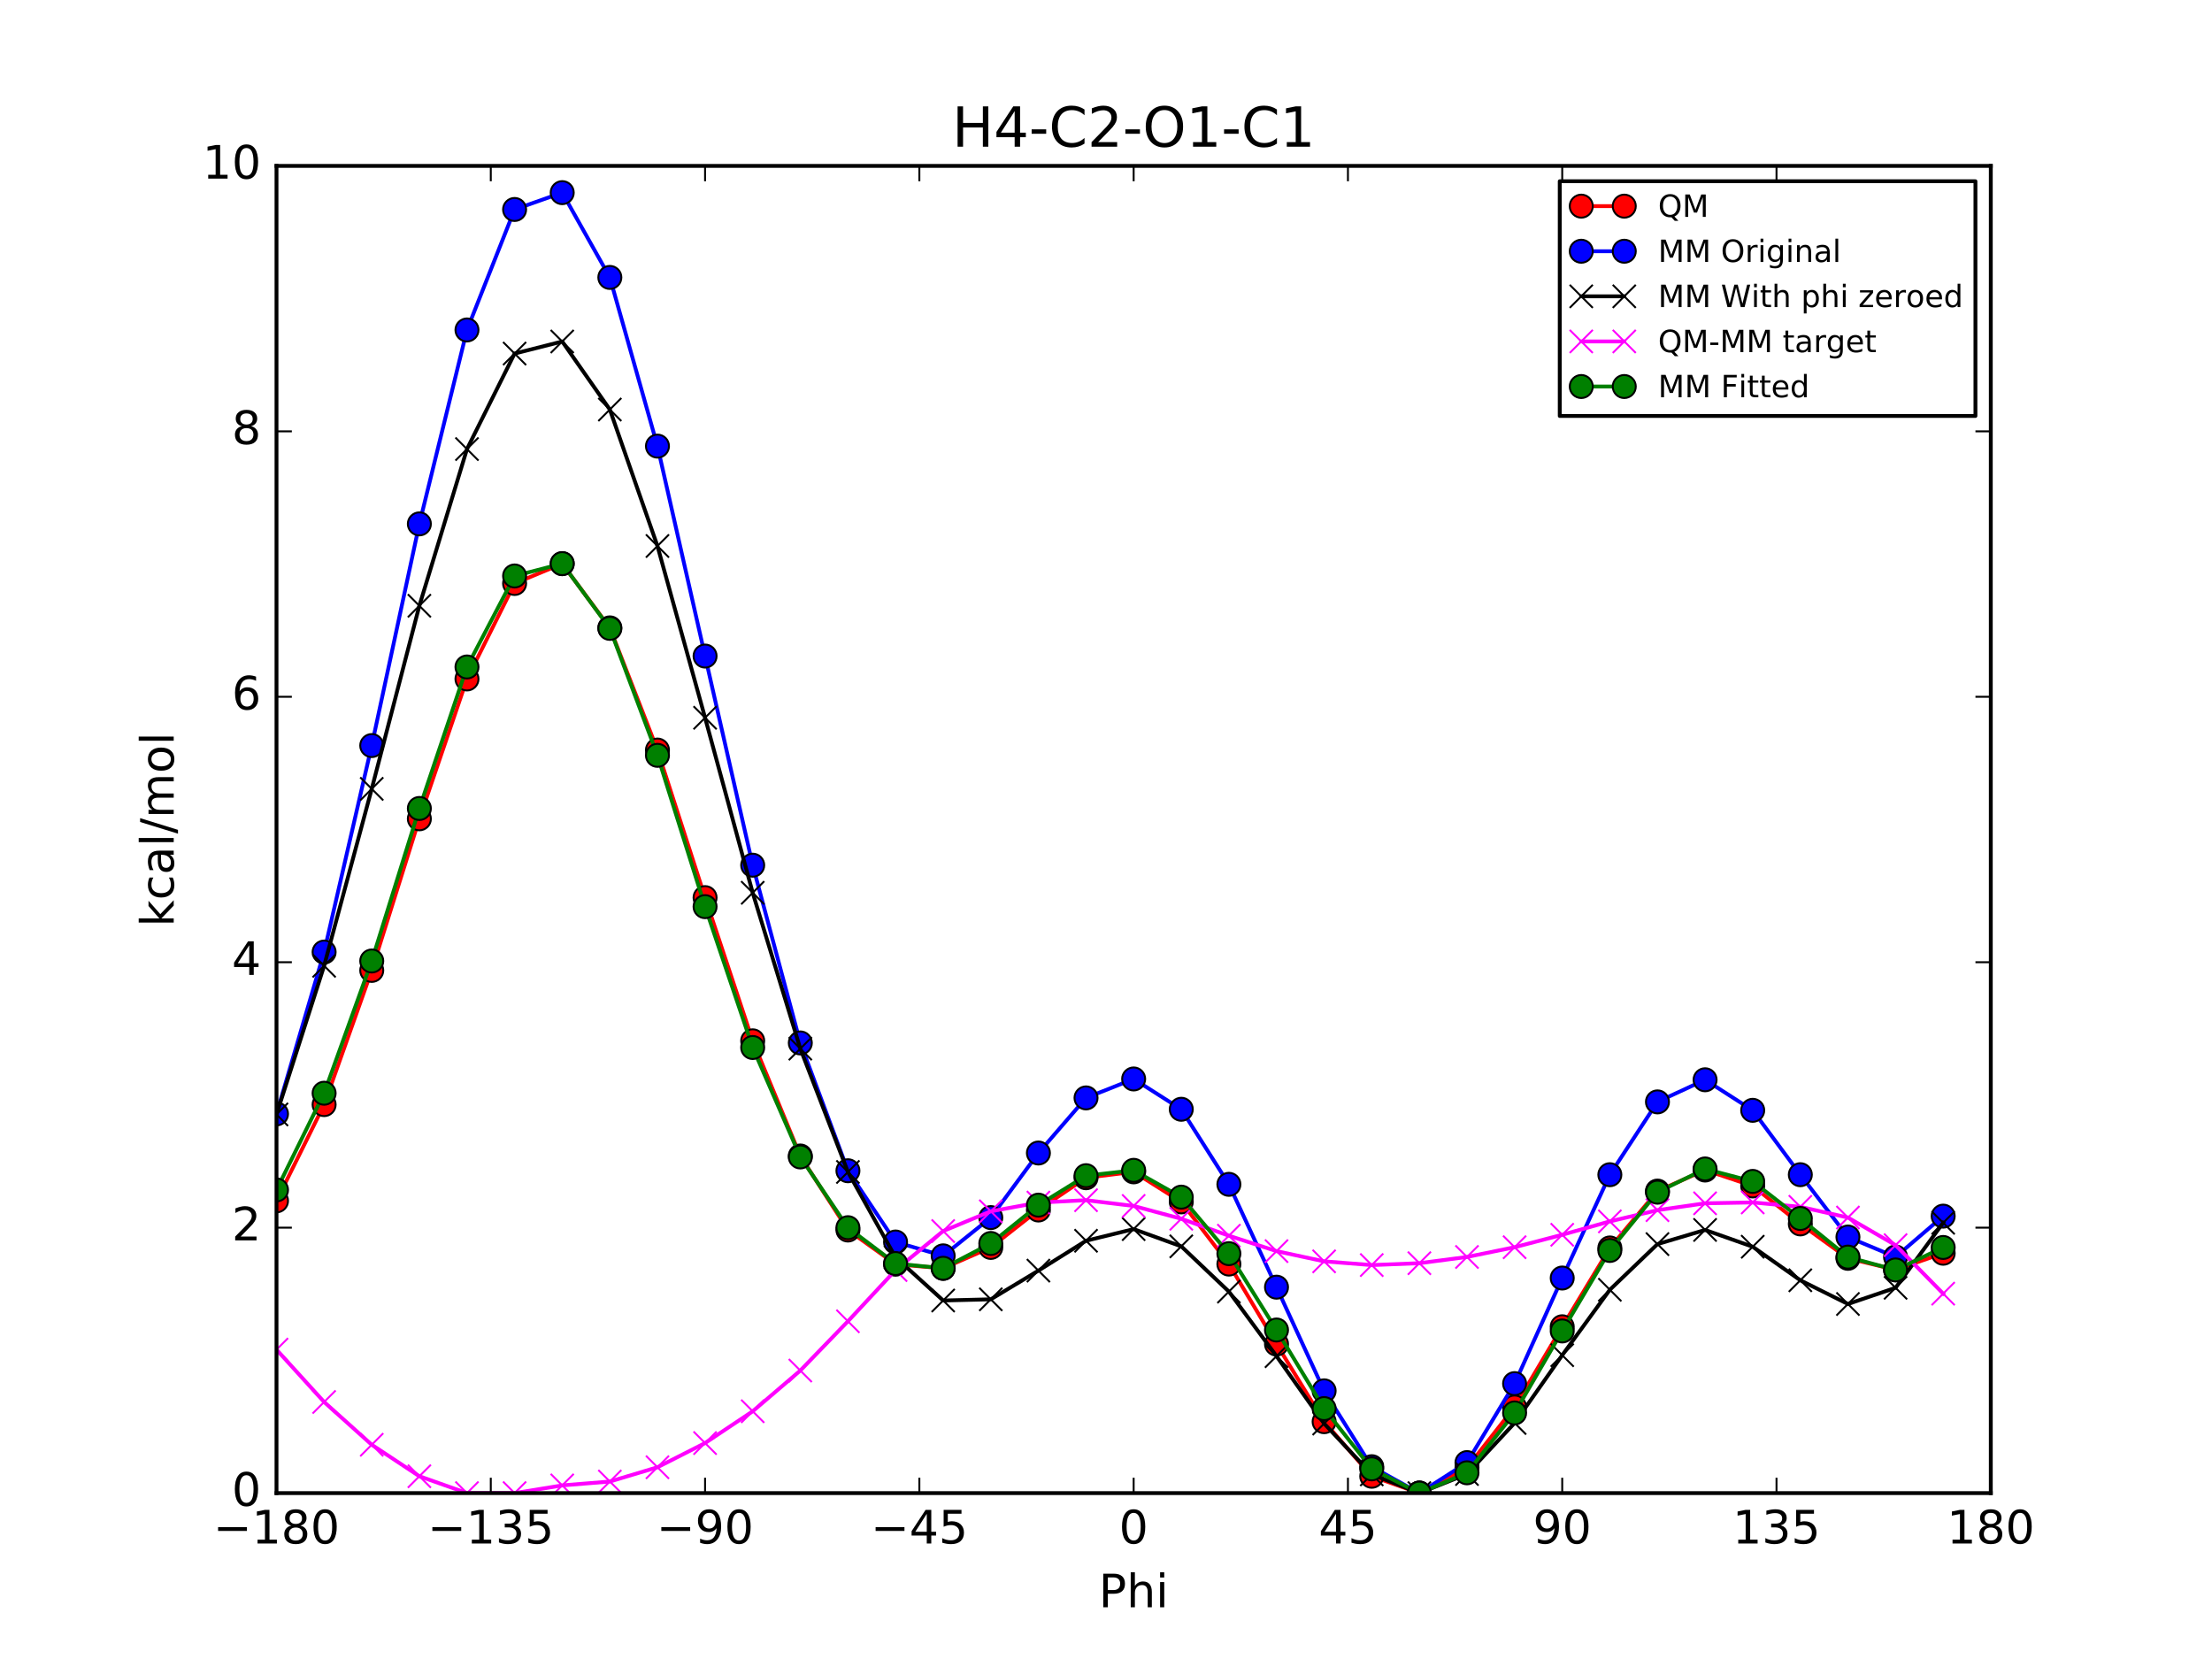 <?xml version="1.0" encoding="utf-8" standalone="no"?>
<!DOCTYPE svg PUBLIC "-//W3C//DTD SVG 1.1//EN"
  "http://www.w3.org/Graphics/SVG/1.1/DTD/svg11.dtd">
<!-- Created with matplotlib (http://matplotlib.org/) -->
<svg height="432pt" version="1.1" viewBox="0 0 576 432" width="576pt" xmlns="http://www.w3.org/2000/svg" xmlns:xlink="http://www.w3.org/1999/xlink">
 <defs>
  <style type="text/css">
*{stroke-linecap:butt;stroke-linejoin:round;stroke-miterlimit:100000;}
  </style>
 </defs>
 <g id="figure_1">
  <g id="patch_1">
   <path d="M 0 432 
L 576 432 
L 576 0 
L 0 0 
z
" style="fill:#ffffff;"/>
  </g>
  <g id="axes_1">
   <g id="patch_2">
    <path d="M 72 388.8 
L 518.4 388.8 
L 518.4 43.2 
L 72 43.2 
z
" style="fill:#ffffff;"/>
   </g>
   <g id="line2d_1">
    <path clip-path="url(#p1dd1958720)" d="M 72 312.697 
L 84.4 287.634 
L 96.8 252.695 
L 109.2 213.214 
L 121.6 176.799 
L 134 151.931 
L 146.4 146.78 
L 158.8 163.498 
L 171.2 195.313 
L 183.6 233.741 
L 196 271.03 
L 208.4 301.015 
L 220.8 320.3 
L 233.2 329.193 
L 245.6 330.275 
L 258 324.829 
L 270.4 315.084 
L 282.8 306.684 
L 295.2 305.149 
L 307.6 312.971 
L 320 329.162 
L 332.4 349.999 
L 344.8 370.203 
L 357.2 384.413 
L 369.6 388.8 
L 382 382.205 
L 394.4 366.381 
L 406.8 345.485 
L 419.2 324.965 
L 431.6 310.153 
L 444 304.675 
L 456.4 308.821 
L 468.8 318.705 
L 481.2 327.667 
L 493.6 330.642 
L 506 326.34 
" style="fill:none;stroke:#ff0000;stroke-linecap:square;"/>
    <defs>
     <path d="M 0 3 
C 0.796 3 1.559 2.684 2.121 2.121 
C 2.684 1.559 3 0.796 3 0 
C 3 -0.796 2.684 -1.559 2.121 -2.121 
C 1.559 -2.684 0.796 -3 0 -3 
C -0.796 -3 -1.559 -2.684 -2.121 -2.121 
C -2.684 -1.559 -3 -0.796 -3 0 
C -3 0.796 -2.684 1.559 -2.121 2.121 
C -1.559 2.684 -0.796 3 0 3 
z
" id="me3384f495d" style="stroke:#000000;stroke-width:0.5;"/>
    </defs>
    <g clip-path="url(#p1dd1958720)">
     <use style="fill:#ff0000;stroke:#000000;stroke-width:0.5;" x="72" xlink:href="#me3384f495d" y="312.697"/>
     <use style="fill:#ff0000;stroke:#000000;stroke-width:0.5;" x="84.4" xlink:href="#me3384f495d" y="287.634"/>
     <use style="fill:#ff0000;stroke:#000000;stroke-width:0.5;" x="96.8" xlink:href="#me3384f495d" y="252.695"/>
     <use style="fill:#ff0000;stroke:#000000;stroke-width:0.5;" x="109.2" xlink:href="#me3384f495d" y="213.214"/>
     <use style="fill:#ff0000;stroke:#000000;stroke-width:0.5;" x="121.6" xlink:href="#me3384f495d" y="176.799"/>
     <use style="fill:#ff0000;stroke:#000000;stroke-width:0.5;" x="134" xlink:href="#me3384f495d" y="151.931"/>
     <use style="fill:#ff0000;stroke:#000000;stroke-width:0.5;" x="146.4" xlink:href="#me3384f495d" y="146.78"/>
     <use style="fill:#ff0000;stroke:#000000;stroke-width:0.5;" x="158.8" xlink:href="#me3384f495d" y="163.498"/>
     <use style="fill:#ff0000;stroke:#000000;stroke-width:0.5;" x="171.2" xlink:href="#me3384f495d" y="195.313"/>
     <use style="fill:#ff0000;stroke:#000000;stroke-width:0.5;" x="183.6" xlink:href="#me3384f495d" y="233.741"/>
     <use style="fill:#ff0000;stroke:#000000;stroke-width:0.5;" x="196" xlink:href="#me3384f495d" y="271.03"/>
     <use style="fill:#ff0000;stroke:#000000;stroke-width:0.5;" x="208.4" xlink:href="#me3384f495d" y="301.015"/>
     <use style="fill:#ff0000;stroke:#000000;stroke-width:0.5;" x="220.8" xlink:href="#me3384f495d" y="320.3"/>
     <use style="fill:#ff0000;stroke:#000000;stroke-width:0.5;" x="233.2" xlink:href="#me3384f495d" y="329.193"/>
     <use style="fill:#ff0000;stroke:#000000;stroke-width:0.5;" x="245.6" xlink:href="#me3384f495d" y="330.275"/>
     <use style="fill:#ff0000;stroke:#000000;stroke-width:0.5;" x="258" xlink:href="#me3384f495d" y="324.829"/>
     <use style="fill:#ff0000;stroke:#000000;stroke-width:0.5;" x="270.4" xlink:href="#me3384f495d" y="315.084"/>
     <use style="fill:#ff0000;stroke:#000000;stroke-width:0.5;" x="282.8" xlink:href="#me3384f495d" y="306.684"/>
     <use style="fill:#ff0000;stroke:#000000;stroke-width:0.5;" x="295.2" xlink:href="#me3384f495d" y="305.149"/>
     <use style="fill:#ff0000;stroke:#000000;stroke-width:0.5;" x="307.6" xlink:href="#me3384f495d" y="312.971"/>
     <use style="fill:#ff0000;stroke:#000000;stroke-width:0.5;" x="320" xlink:href="#me3384f495d" y="329.162"/>
     <use style="fill:#ff0000;stroke:#000000;stroke-width:0.5;" x="332.4" xlink:href="#me3384f495d" y="349.999"/>
     <use style="fill:#ff0000;stroke:#000000;stroke-width:0.5;" x="344.8" xlink:href="#me3384f495d" y="370.203"/>
     <use style="fill:#ff0000;stroke:#000000;stroke-width:0.5;" x="357.2" xlink:href="#me3384f495d" y="384.413"/>
     <use style="fill:#ff0000;stroke:#000000;stroke-width:0.5;" x="369.6" xlink:href="#me3384f495d" y="388.8"/>
     <use style="fill:#ff0000;stroke:#000000;stroke-width:0.5;" x="382" xlink:href="#me3384f495d" y="382.205"/>
     <use style="fill:#ff0000;stroke:#000000;stroke-width:0.5;" x="394.4" xlink:href="#me3384f495d" y="366.381"/>
     <use style="fill:#ff0000;stroke:#000000;stroke-width:0.5;" x="406.8" xlink:href="#me3384f495d" y="345.485"/>
     <use style="fill:#ff0000;stroke:#000000;stroke-width:0.5;" x="419.2" xlink:href="#me3384f495d" y="324.965"/>
     <use style="fill:#ff0000;stroke:#000000;stroke-width:0.5;" x="431.6" xlink:href="#me3384f495d" y="310.153"/>
     <use style="fill:#ff0000;stroke:#000000;stroke-width:0.5;" x="444" xlink:href="#me3384f495d" y="304.675"/>
     <use style="fill:#ff0000;stroke:#000000;stroke-width:0.5;" x="456.4" xlink:href="#me3384f495d" y="308.821"/>
     <use style="fill:#ff0000;stroke:#000000;stroke-width:0.5;" x="468.8" xlink:href="#me3384f495d" y="318.705"/>
     <use style="fill:#ff0000;stroke:#000000;stroke-width:0.5;" x="481.2" xlink:href="#me3384f495d" y="327.667"/>
     <use style="fill:#ff0000;stroke:#000000;stroke-width:0.5;" x="493.6" xlink:href="#me3384f495d" y="330.642"/>
     <use style="fill:#ff0000;stroke:#000000;stroke-width:0.5;" x="506" xlink:href="#me3384f495d" y="326.34"/>
    </g>
   </g>
   <g id="line2d_2">
    <path clip-path="url(#p1dd1958720)" d="M 72 290.061 
L 84.4 247.915 
L 96.8 194.145 
L 109.2 136.419 
L 121.6 85.919 
L 134 54.546 
L 146.4 50.164 
L 158.8 72.241 
L 171.2 116.168 
L 183.6 170.836 
L 196 225.293 
L 208.4 271.579 
L 220.8 304.862 
L 233.2 323.415 
L 245.6 327.019 
L 258 317.057 
L 270.4 300.244 
L 282.8 285.892 
L 295.2 280.96 
L 307.6 288.851 
L 320 308.396 
L 332.4 335.175 
L 344.8 362.172 
L 357.2 381.926 
L 369.6 388.8 
L 382 380.853 
L 394.4 360.291 
L 406.8 332.795 
L 419.2 305.891 
L 431.6 286.929 
L 444 281.172 
L 456.4 289.125 
L 468.8 305.888 
L 481.2 322.119 
L 493.6 327.315 
L 506 316.679 
" style="fill:none;stroke:#0000ff;stroke-linecap:square;"/>
    <defs>
     <path d="M 0 3 
C 0.796 3 1.559 2.684 2.121 2.121 
C 2.684 1.559 3 0.796 3 0 
C 3 -0.796 2.684 -1.559 2.121 -2.121 
C 1.559 -2.684 0.796 -3 0 -3 
C -0.796 -3 -1.559 -2.684 -2.121 -2.121 
C -2.684 -1.559 -3 -0.796 -3 0 
C -3 0.796 -2.684 1.559 -2.121 2.121 
C -1.559 2.684 -0.796 3 0 3 
z
" id="m3336d60e57" style="stroke:#000000;stroke-width:0.5;"/>
    </defs>
    <g clip-path="url(#p1dd1958720)">
     <use style="fill:#0000ff;stroke:#000000;stroke-width:0.5;" x="72" xlink:href="#m3336d60e57" y="290.061"/>
     <use style="fill:#0000ff;stroke:#000000;stroke-width:0.5;" x="84.4" xlink:href="#m3336d60e57" y="247.915"/>
     <use style="fill:#0000ff;stroke:#000000;stroke-width:0.5;" x="96.8" xlink:href="#m3336d60e57" y="194.145"/>
     <use style="fill:#0000ff;stroke:#000000;stroke-width:0.5;" x="109.2" xlink:href="#m3336d60e57" y="136.419"/>
     <use style="fill:#0000ff;stroke:#000000;stroke-width:0.5;" x="121.6" xlink:href="#m3336d60e57" y="85.919"/>
     <use style="fill:#0000ff;stroke:#000000;stroke-width:0.5;" x="134" xlink:href="#m3336d60e57" y="54.546"/>
     <use style="fill:#0000ff;stroke:#000000;stroke-width:0.5;" x="146.4" xlink:href="#m3336d60e57" y="50.164"/>
     <use style="fill:#0000ff;stroke:#000000;stroke-width:0.5;" x="158.8" xlink:href="#m3336d60e57" y="72.241"/>
     <use style="fill:#0000ff;stroke:#000000;stroke-width:0.5;" x="171.2" xlink:href="#m3336d60e57" y="116.168"/>
     <use style="fill:#0000ff;stroke:#000000;stroke-width:0.5;" x="183.6" xlink:href="#m3336d60e57" y="170.836"/>
     <use style="fill:#0000ff;stroke:#000000;stroke-width:0.5;" x="196" xlink:href="#m3336d60e57" y="225.293"/>
     <use style="fill:#0000ff;stroke:#000000;stroke-width:0.5;" x="208.4" xlink:href="#m3336d60e57" y="271.579"/>
     <use style="fill:#0000ff;stroke:#000000;stroke-width:0.5;" x="220.8" xlink:href="#m3336d60e57" y="304.862"/>
     <use style="fill:#0000ff;stroke:#000000;stroke-width:0.5;" x="233.2" xlink:href="#m3336d60e57" y="323.415"/>
     <use style="fill:#0000ff;stroke:#000000;stroke-width:0.5;" x="245.6" xlink:href="#m3336d60e57" y="327.019"/>
     <use style="fill:#0000ff;stroke:#000000;stroke-width:0.5;" x="258" xlink:href="#m3336d60e57" y="317.057"/>
     <use style="fill:#0000ff;stroke:#000000;stroke-width:0.5;" x="270.4" xlink:href="#m3336d60e57" y="300.244"/>
     <use style="fill:#0000ff;stroke:#000000;stroke-width:0.5;" x="282.8" xlink:href="#m3336d60e57" y="285.892"/>
     <use style="fill:#0000ff;stroke:#000000;stroke-width:0.5;" x="295.2" xlink:href="#m3336d60e57" y="280.96"/>
     <use style="fill:#0000ff;stroke:#000000;stroke-width:0.5;" x="307.6" xlink:href="#m3336d60e57" y="288.851"/>
     <use style="fill:#0000ff;stroke:#000000;stroke-width:0.5;" x="320" xlink:href="#m3336d60e57" y="308.396"/>
     <use style="fill:#0000ff;stroke:#000000;stroke-width:0.5;" x="332.4" xlink:href="#m3336d60e57" y="335.175"/>
     <use style="fill:#0000ff;stroke:#000000;stroke-width:0.5;" x="344.8" xlink:href="#m3336d60e57" y="362.172"/>
     <use style="fill:#0000ff;stroke:#000000;stroke-width:0.5;" x="357.2" xlink:href="#m3336d60e57" y="381.926"/>
     <use style="fill:#0000ff;stroke:#000000;stroke-width:0.5;" x="369.6" xlink:href="#m3336d60e57" y="388.8"/>
     <use style="fill:#0000ff;stroke:#000000;stroke-width:0.5;" x="382" xlink:href="#m3336d60e57" y="380.853"/>
     <use style="fill:#0000ff;stroke:#000000;stroke-width:0.5;" x="394.4" xlink:href="#m3336d60e57" y="360.291"/>
     <use style="fill:#0000ff;stroke:#000000;stroke-width:0.5;" x="406.8" xlink:href="#m3336d60e57" y="332.795"/>
     <use style="fill:#0000ff;stroke:#000000;stroke-width:0.5;" x="419.2" xlink:href="#m3336d60e57" y="305.891"/>
     <use style="fill:#0000ff;stroke:#000000;stroke-width:0.5;" x="431.6" xlink:href="#m3336d60e57" y="286.929"/>
     <use style="fill:#0000ff;stroke:#000000;stroke-width:0.5;" x="444" xlink:href="#m3336d60e57" y="281.172"/>
     <use style="fill:#0000ff;stroke:#000000;stroke-width:0.5;" x="456.4" xlink:href="#m3336d60e57" y="289.125"/>
     <use style="fill:#0000ff;stroke:#000000;stroke-width:0.5;" x="468.8" xlink:href="#m3336d60e57" y="305.888"/>
     <use style="fill:#0000ff;stroke:#000000;stroke-width:0.5;" x="481.2" xlink:href="#m3336d60e57" y="322.119"/>
     <use style="fill:#0000ff;stroke:#000000;stroke-width:0.5;" x="493.6" xlink:href="#m3336d60e57" y="327.315"/>
     <use style="fill:#0000ff;stroke:#000000;stroke-width:0.5;" x="506" xlink:href="#m3336d60e57" y="316.679"/>
    </g>
   </g>
   <g id="line2d_3">
    <path clip-path="url(#p1dd1958720)" d="M 72 290.196 
L 84.4 251.497 
L 96.8 205.42 
L 109.2 157.739 
L 121.6 116.935 
L 134 92.067 
L 146.4 88.924 
L 158.8 106.644 
L 171.2 142.179 
L 183.6 186.904 
L 196 232.472 
L 208.4 273.062 
L 220.8 305.175 
L 233.2 327.405 
L 245.6 338.646 
L 258 338.341 
L 270.4 330.866 
L 282.8 323.09 
L 295.2 320.056 
L 307.6 324.545 
L 320 336.322 
L 332.4 353.141 
L 344.8 370.686 
L 357.2 383.927 
L 369.6 388.8 
L 382 383.83 
L 394.4 370.544 
L 406.8 352.89 
L 419.2 335.853 
L 431.6 323.963 
L 444 320.274 
L 456.4 324.644 
L 468.8 333.383 
L 481.2 339.557 
L 493.6 335.341 
L 506 318.41 
" style="fill:none;stroke:#000000;stroke-linecap:square;"/>
    <defs>
     <path d="M -3 3 
L 3 -3 
M -3 -3 
L 3 3 
" id="mcce85c3dab" style="stroke:#000000;stroke-width:0.5;"/>
    </defs>
    <g clip-path="url(#p1dd1958720)">
     <use style="stroke:#000000;stroke-width:0.5;" x="72" xlink:href="#mcce85c3dab" y="290.196"/>
     <use style="stroke:#000000;stroke-width:0.5;" x="84.4" xlink:href="#mcce85c3dab" y="251.497"/>
     <use style="stroke:#000000;stroke-width:0.5;" x="96.8" xlink:href="#mcce85c3dab" y="205.42"/>
     <use style="stroke:#000000;stroke-width:0.5;" x="109.2" xlink:href="#mcce85c3dab" y="157.739"/>
     <use style="stroke:#000000;stroke-width:0.5;" x="121.6" xlink:href="#mcce85c3dab" y="116.935"/>
     <use style="stroke:#000000;stroke-width:0.5;" x="134" xlink:href="#mcce85c3dab" y="92.067"/>
     <use style="stroke:#000000;stroke-width:0.5;" x="146.4" xlink:href="#mcce85c3dab" y="88.924"/>
     <use style="stroke:#000000;stroke-width:0.5;" x="158.8" xlink:href="#mcce85c3dab" y="106.644"/>
     <use style="stroke:#000000;stroke-width:0.5;" x="171.2" xlink:href="#mcce85c3dab" y="142.179"/>
     <use style="stroke:#000000;stroke-width:0.5;" x="183.6" xlink:href="#mcce85c3dab" y="186.904"/>
     <use style="stroke:#000000;stroke-width:0.5;" x="196" xlink:href="#mcce85c3dab" y="232.472"/>
     <use style="stroke:#000000;stroke-width:0.5;" x="208.4" xlink:href="#mcce85c3dab" y="273.062"/>
     <use style="stroke:#000000;stroke-width:0.5;" x="220.8" xlink:href="#mcce85c3dab" y="305.175"/>
     <use style="stroke:#000000;stroke-width:0.5;" x="233.2" xlink:href="#mcce85c3dab" y="327.405"/>
     <use style="stroke:#000000;stroke-width:0.5;" x="245.6" xlink:href="#mcce85c3dab" y="338.646"/>
     <use style="stroke:#000000;stroke-width:0.5;" x="258" xlink:href="#mcce85c3dab" y="338.341"/>
     <use style="stroke:#000000;stroke-width:0.5;" x="270.4" xlink:href="#mcce85c3dab" y="330.866"/>
     <use style="stroke:#000000;stroke-width:0.5;" x="282.8" xlink:href="#mcce85c3dab" y="323.09"/>
     <use style="stroke:#000000;stroke-width:0.5;" x="295.2" xlink:href="#mcce85c3dab" y="320.056"/>
     <use style="stroke:#000000;stroke-width:0.5;" x="307.6" xlink:href="#mcce85c3dab" y="324.545"/>
     <use style="stroke:#000000;stroke-width:0.5;" x="320" xlink:href="#mcce85c3dab" y="336.322"/>
     <use style="stroke:#000000;stroke-width:0.5;" x="332.4" xlink:href="#mcce85c3dab" y="353.141"/>
     <use style="stroke:#000000;stroke-width:0.5;" x="344.8" xlink:href="#mcce85c3dab" y="370.686"/>
     <use style="stroke:#000000;stroke-width:0.5;" x="357.2" xlink:href="#mcce85c3dab" y="383.927"/>
     <use style="stroke:#000000;stroke-width:0.5;" x="369.6" xlink:href="#mcce85c3dab" y="388.8"/>
     <use style="stroke:#000000;stroke-width:0.5;" x="382" xlink:href="#mcce85c3dab" y="383.83"/>
     <use style="stroke:#000000;stroke-width:0.5;" x="394.4" xlink:href="#mcce85c3dab" y="370.544"/>
     <use style="stroke:#000000;stroke-width:0.5;" x="406.8" xlink:href="#mcce85c3dab" y="352.89"/>
     <use style="stroke:#000000;stroke-width:0.5;" x="419.2" xlink:href="#mcce85c3dab" y="335.853"/>
     <use style="stroke:#000000;stroke-width:0.5;" x="431.6" xlink:href="#mcce85c3dab" y="323.963"/>
     <use style="stroke:#000000;stroke-width:0.5;" x="444" xlink:href="#mcce85c3dab" y="320.274"/>
     <use style="stroke:#000000;stroke-width:0.5;" x="456.4" xlink:href="#mcce85c3dab" y="324.644"/>
     <use style="stroke:#000000;stroke-width:0.5;" x="468.8" xlink:href="#mcce85c3dab" y="333.383"/>
     <use style="stroke:#000000;stroke-width:0.5;" x="481.2" xlink:href="#mcce85c3dab" y="339.557"/>
     <use style="stroke:#000000;stroke-width:0.5;" x="493.6" xlink:href="#mcce85c3dab" y="335.341"/>
     <use style="stroke:#000000;stroke-width:0.5;" x="506" xlink:href="#mcce85c3dab" y="318.41"/>
    </g>
   </g>
   <g id="line2d_4">
    <path clip-path="url(#p1dd1958720)" d="M 72 351.436 
L 84.4 365.072 
L 96.8 376.21 
L 109.2 384.411 
L 121.6 388.8 
L 134 388.8 
L 146.4 386.792 
L 158.8 385.789 
L 171.2 382.069 
L 183.6 375.772 
L 196 367.494 
L 208.4 356.888 
L 220.8 344.06 
L 233.2 330.723 
L 245.6 320.564 
L 258 315.423 
L 270.4 313.153 
L 282.8 312.529 
L 295.2 314.029 
L 307.6 317.361 
L 320 321.776 
L 332.4 325.793 
L 344.8 328.452 
L 357.2 329.421 
L 369.6 328.935 
L 382 327.31 
L 394.4 324.772 
L 406.8 321.53 
L 419.2 318.047 
L 431.6 315.125 
L 444 313.336 
L 456.4 313.112 
L 468.8 314.257 
L 481.2 317.045 
L 493.6 324.236 
L 506 336.866 
" style="fill:none;stroke:#ff00ff;stroke-linecap:square;"/>
    <defs>
     <path d="M -3 3 
L 3 -3 
M -3 -3 
L 3 3 
" id="m5de85168c3" style="stroke:#ff00ff;stroke-width:0.5;"/>
    </defs>
    <g clip-path="url(#p1dd1958720)">
     <use style="fill:#ff00ff;stroke:#ff00ff;stroke-width:0.5;" x="72" xlink:href="#m5de85168c3" y="351.436"/>
     <use style="fill:#ff00ff;stroke:#ff00ff;stroke-width:0.5;" x="84.4" xlink:href="#m5de85168c3" y="365.072"/>
     <use style="fill:#ff00ff;stroke:#ff00ff;stroke-width:0.5;" x="96.8" xlink:href="#m5de85168c3" y="376.21"/>
     <use style="fill:#ff00ff;stroke:#ff00ff;stroke-width:0.5;" x="109.2" xlink:href="#m5de85168c3" y="384.411"/>
     <use style="fill:#ff00ff;stroke:#ff00ff;stroke-width:0.5;" x="121.6" xlink:href="#m5de85168c3" y="388.8"/>
     <use style="fill:#ff00ff;stroke:#ff00ff;stroke-width:0.5;" x="134" xlink:href="#m5de85168c3" y="388.8"/>
     <use style="fill:#ff00ff;stroke:#ff00ff;stroke-width:0.5;" x="146.4" xlink:href="#m5de85168c3" y="386.792"/>
     <use style="fill:#ff00ff;stroke:#ff00ff;stroke-width:0.5;" x="158.8" xlink:href="#m5de85168c3" y="385.789"/>
     <use style="fill:#ff00ff;stroke:#ff00ff;stroke-width:0.5;" x="171.2" xlink:href="#m5de85168c3" y="382.069"/>
     <use style="fill:#ff00ff;stroke:#ff00ff;stroke-width:0.5;" x="183.6" xlink:href="#m5de85168c3" y="375.772"/>
     <use style="fill:#ff00ff;stroke:#ff00ff;stroke-width:0.5;" x="196" xlink:href="#m5de85168c3" y="367.494"/>
     <use style="fill:#ff00ff;stroke:#ff00ff;stroke-width:0.5;" x="208.4" xlink:href="#m5de85168c3" y="356.888"/>
     <use style="fill:#ff00ff;stroke:#ff00ff;stroke-width:0.5;" x="220.8" xlink:href="#m5de85168c3" y="344.06"/>
     <use style="fill:#ff00ff;stroke:#ff00ff;stroke-width:0.5;" x="233.2" xlink:href="#m5de85168c3" y="330.723"/>
     <use style="fill:#ff00ff;stroke:#ff00ff;stroke-width:0.5;" x="245.6" xlink:href="#m5de85168c3" y="320.564"/>
     <use style="fill:#ff00ff;stroke:#ff00ff;stroke-width:0.5;" x="258" xlink:href="#m5de85168c3" y="315.423"/>
     <use style="fill:#ff00ff;stroke:#ff00ff;stroke-width:0.5;" x="270.4" xlink:href="#m5de85168c3" y="313.153"/>
     <use style="fill:#ff00ff;stroke:#ff00ff;stroke-width:0.5;" x="282.8" xlink:href="#m5de85168c3" y="312.529"/>
     <use style="fill:#ff00ff;stroke:#ff00ff;stroke-width:0.5;" x="295.2" xlink:href="#m5de85168c3" y="314.029"/>
     <use style="fill:#ff00ff;stroke:#ff00ff;stroke-width:0.5;" x="307.6" xlink:href="#m5de85168c3" y="317.361"/>
     <use style="fill:#ff00ff;stroke:#ff00ff;stroke-width:0.5;" x="320" xlink:href="#m5de85168c3" y="321.776"/>
     <use style="fill:#ff00ff;stroke:#ff00ff;stroke-width:0.5;" x="332.4" xlink:href="#m5de85168c3" y="325.793"/>
     <use style="fill:#ff00ff;stroke:#ff00ff;stroke-width:0.5;" x="344.8" xlink:href="#m5de85168c3" y="328.452"/>
     <use style="fill:#ff00ff;stroke:#ff00ff;stroke-width:0.5;" x="357.2" xlink:href="#m5de85168c3" y="329.421"/>
     <use style="fill:#ff00ff;stroke:#ff00ff;stroke-width:0.5;" x="369.6" xlink:href="#m5de85168c3" y="328.935"/>
     <use style="fill:#ff00ff;stroke:#ff00ff;stroke-width:0.5;" x="382" xlink:href="#m5de85168c3" y="327.31"/>
     <use style="fill:#ff00ff;stroke:#ff00ff;stroke-width:0.5;" x="394.4" xlink:href="#m5de85168c3" y="324.772"/>
     <use style="fill:#ff00ff;stroke:#ff00ff;stroke-width:0.5;" x="406.8" xlink:href="#m5de85168c3" y="321.53"/>
     <use style="fill:#ff00ff;stroke:#ff00ff;stroke-width:0.5;" x="419.2" xlink:href="#m5de85168c3" y="318.047"/>
     <use style="fill:#ff00ff;stroke:#ff00ff;stroke-width:0.5;" x="431.6" xlink:href="#m5de85168c3" y="315.125"/>
     <use style="fill:#ff00ff;stroke:#ff00ff;stroke-width:0.5;" x="444" xlink:href="#m5de85168c3" y="313.336"/>
     <use style="fill:#ff00ff;stroke:#ff00ff;stroke-width:0.5;" x="456.4" xlink:href="#m5de85168c3" y="313.112"/>
     <use style="fill:#ff00ff;stroke:#ff00ff;stroke-width:0.5;" x="468.8" xlink:href="#m5de85168c3" y="314.257"/>
     <use style="fill:#ff00ff;stroke:#ff00ff;stroke-width:0.5;" x="481.2" xlink:href="#m5de85168c3" y="317.045"/>
     <use style="fill:#ff00ff;stroke:#ff00ff;stroke-width:0.5;" x="493.6" xlink:href="#m5de85168c3" y="324.236"/>
     <use style="fill:#ff00ff;stroke:#ff00ff;stroke-width:0.5;" x="506" xlink:href="#m5de85168c3" y="336.866"/>
    </g>
   </g>
   <g id="line2d_5">
    <path clip-path="url(#p1dd1958720)" d="M 72 309.856 
L 84.4 284.671 
L 96.8 250.24 
L 109.2 210.525 
L 121.6 173.678 
L 134 149.983 
L 146.4 146.763 
L 158.8 163.625 
L 171.2 196.687 
L 183.6 236.089 
L 196 272.771 
L 208.4 301.268 
L 220.8 319.688 
L 233.2 329.021 
L 245.6 330.258 
L 258 323.797 
L 270.4 313.816 
L 282.8 306.145 
L 295.2 304.749 
L 307.6 311.731 
L 320 326.448 
L 332.4 346.331 
L 344.8 366.792 
L 357.2 382.489 
L 369.6 388.8 
L 382 383.516 
L 394.4 367.927 
L 406.8 346.581 
L 419.2 325.619 
L 431.6 310.445 
L 444 304.394 
L 456.4 307.636 
L 468.8 317.287 
L 481.2 327.342 
L 493.6 330.692 
L 506 324.837 
" style="fill:none;stroke:#008000;stroke-linecap:square;"/>
    <defs>
     <path d="M 0 3 
C 0.796 3 1.559 2.684 2.121 2.121 
C 2.684 1.559 3 0.796 3 0 
C 3 -0.796 2.684 -1.559 2.121 -2.121 
C 1.559 -2.684 0.796 -3 0 -3 
C -0.796 -3 -1.559 -2.684 -2.121 -2.121 
C -2.684 -1.559 -3 -0.796 -3 0 
C -3 0.796 -2.684 1.559 -2.121 2.121 
C -1.559 2.684 -0.796 3 0 3 
z
" id="madb7bbccc2" style="stroke:#000000;stroke-width:0.5;"/>
    </defs>
    <g clip-path="url(#p1dd1958720)">
     <use style="fill:#008000;stroke:#000000;stroke-width:0.5;" x="72" xlink:href="#madb7bbccc2" y="309.856"/>
     <use style="fill:#008000;stroke:#000000;stroke-width:0.5;" x="84.4" xlink:href="#madb7bbccc2" y="284.671"/>
     <use style="fill:#008000;stroke:#000000;stroke-width:0.5;" x="96.8" xlink:href="#madb7bbccc2" y="250.24"/>
     <use style="fill:#008000;stroke:#000000;stroke-width:0.5;" x="109.2" xlink:href="#madb7bbccc2" y="210.525"/>
     <use style="fill:#008000;stroke:#000000;stroke-width:0.5;" x="121.6" xlink:href="#madb7bbccc2" y="173.678"/>
     <use style="fill:#008000;stroke:#000000;stroke-width:0.5;" x="134" xlink:href="#madb7bbccc2" y="149.983"/>
     <use style="fill:#008000;stroke:#000000;stroke-width:0.5;" x="146.4" xlink:href="#madb7bbccc2" y="146.763"/>
     <use style="fill:#008000;stroke:#000000;stroke-width:0.5;" x="158.8" xlink:href="#madb7bbccc2" y="163.625"/>
     <use style="fill:#008000;stroke:#000000;stroke-width:0.5;" x="171.2" xlink:href="#madb7bbccc2" y="196.687"/>
     <use style="fill:#008000;stroke:#000000;stroke-width:0.5;" x="183.6" xlink:href="#madb7bbccc2" y="236.089"/>
     <use style="fill:#008000;stroke:#000000;stroke-width:0.5;" x="196" xlink:href="#madb7bbccc2" y="272.771"/>
     <use style="fill:#008000;stroke:#000000;stroke-width:0.5;" x="208.4" xlink:href="#madb7bbccc2" y="301.268"/>
     <use style="fill:#008000;stroke:#000000;stroke-width:0.5;" x="220.8" xlink:href="#madb7bbccc2" y="319.688"/>
     <use style="fill:#008000;stroke:#000000;stroke-width:0.5;" x="233.2" xlink:href="#madb7bbccc2" y="329.021"/>
     <use style="fill:#008000;stroke:#000000;stroke-width:0.5;" x="245.6" xlink:href="#madb7bbccc2" y="330.258"/>
     <use style="fill:#008000;stroke:#000000;stroke-width:0.5;" x="258" xlink:href="#madb7bbccc2" y="323.797"/>
     <use style="fill:#008000;stroke:#000000;stroke-width:0.5;" x="270.4" xlink:href="#madb7bbccc2" y="313.816"/>
     <use style="fill:#008000;stroke:#000000;stroke-width:0.5;" x="282.8" xlink:href="#madb7bbccc2" y="306.145"/>
     <use style="fill:#008000;stroke:#000000;stroke-width:0.5;" x="295.2" xlink:href="#madb7bbccc2" y="304.749"/>
     <use style="fill:#008000;stroke:#000000;stroke-width:0.5;" x="307.6" xlink:href="#madb7bbccc2" y="311.731"/>
     <use style="fill:#008000;stroke:#000000;stroke-width:0.5;" x="320" xlink:href="#madb7bbccc2" y="326.448"/>
     <use style="fill:#008000;stroke:#000000;stroke-width:0.5;" x="332.4" xlink:href="#madb7bbccc2" y="346.331"/>
     <use style="fill:#008000;stroke:#000000;stroke-width:0.5;" x="344.8" xlink:href="#madb7bbccc2" y="366.792"/>
     <use style="fill:#008000;stroke:#000000;stroke-width:0.5;" x="357.2" xlink:href="#madb7bbccc2" y="382.489"/>
     <use style="fill:#008000;stroke:#000000;stroke-width:0.5;" x="369.6" xlink:href="#madb7bbccc2" y="388.8"/>
     <use style="fill:#008000;stroke:#000000;stroke-width:0.5;" x="382" xlink:href="#madb7bbccc2" y="383.516"/>
     <use style="fill:#008000;stroke:#000000;stroke-width:0.5;" x="394.4" xlink:href="#madb7bbccc2" y="367.927"/>
     <use style="fill:#008000;stroke:#000000;stroke-width:0.5;" x="406.8" xlink:href="#madb7bbccc2" y="346.581"/>
     <use style="fill:#008000;stroke:#000000;stroke-width:0.5;" x="419.2" xlink:href="#madb7bbccc2" y="325.619"/>
     <use style="fill:#008000;stroke:#000000;stroke-width:0.5;" x="431.6" xlink:href="#madb7bbccc2" y="310.445"/>
     <use style="fill:#008000;stroke:#000000;stroke-width:0.5;" x="444" xlink:href="#madb7bbccc2" y="304.394"/>
     <use style="fill:#008000;stroke:#000000;stroke-width:0.5;" x="456.4" xlink:href="#madb7bbccc2" y="307.636"/>
     <use style="fill:#008000;stroke:#000000;stroke-width:0.5;" x="468.8" xlink:href="#madb7bbccc2" y="317.287"/>
     <use style="fill:#008000;stroke:#000000;stroke-width:0.5;" x="481.2" xlink:href="#madb7bbccc2" y="327.342"/>
     <use style="fill:#008000;stroke:#000000;stroke-width:0.5;" x="493.6" xlink:href="#madb7bbccc2" y="330.692"/>
     <use style="fill:#008000;stroke:#000000;stroke-width:0.5;" x="506" xlink:href="#madb7bbccc2" y="324.837"/>
    </g>
   </g>
   <g id="patch_3">
    <path d="M 518.4 388.8 
L 518.4 43.2 
" style="fill:none;stroke:#000000;stroke-linecap:square;stroke-linejoin:miter;"/>
   </g>
   <g id="patch_4">
    <path d="M 72 43.2 
L 518.4 43.2 
" style="fill:none;stroke:#000000;stroke-linecap:square;stroke-linejoin:miter;"/>
   </g>
   <g id="patch_5">
    <path d="M 72 388.8 
L 518.4 388.8 
" style="fill:none;stroke:#000000;stroke-linecap:square;stroke-linejoin:miter;"/>
   </g>
   <g id="patch_6">
    <path d="M 72 388.8 
L 72 43.2 
" style="fill:none;stroke:#000000;stroke-linecap:square;stroke-linejoin:miter;"/>
   </g>
   <g id="matplotlib.axis_1">
    <g id="xtick_1">
     <g id="line2d_6">
      <defs>
       <path d="M 0 0 
L 0 -4 
" id="mc0495e4612" style="stroke:#000000;stroke-width:0.5;"/>
      </defs>
      <g>
       <use style="stroke:#000000;stroke-width:0.5;" x="72.0" xlink:href="#mc0495e4612" y="388.8"/>
      </g>
     </g>
     <g id="line2d_7">
      <defs>
       <path d="M 0 0 
L 0 4 
" id="m6d074f27b6" style="stroke:#000000;stroke-width:0.5;"/>
      </defs>
      <g>
       <use style="stroke:#000000;stroke-width:0.5;" x="72.0" xlink:href="#m6d074f27b6" y="43.2"/>
      </g>
     </g>
     <g id="text_1">
      <!-- −180 -->
      <defs>
       <path d="M 31.781 34.625 
Q 24.75 34.625 20.719 30.859 
Q 16.703 27.094 16.703 20.516 
Q 16.703 13.922 20.719 10.156 
Q 24.75 6.391 31.781 6.391 
Q 38.812 6.391 42.859 10.172 
Q 46.922 13.969 46.922 20.516 
Q 46.922 27.094 42.891 30.859 
Q 38.875 34.625 31.781 34.625 
M 21.922 38.812 
Q 15.578 40.375 12.031 44.719 
Q 8.5 49.078 8.5 55.328 
Q 8.5 64.062 14.719 69.141 
Q 20.953 74.219 31.781 74.219 
Q 42.672 74.219 48.875 69.141 
Q 55.078 64.062 55.078 55.328 
Q 55.078 49.078 51.531 44.719 
Q 48 40.375 41.703 38.812 
Q 48.828 37.156 52.797 32.312 
Q 56.781 27.484 56.781 20.516 
Q 56.781 9.906 50.312 4.234 
Q 43.844 -1.422 31.781 -1.422 
Q 19.734 -1.422 13.25 4.234 
Q 6.781 9.906 6.781 20.516 
Q 6.781 27.484 10.781 32.312 
Q 14.797 37.156 21.922 38.812 
M 18.312 54.391 
Q 18.312 48.734 21.844 45.562 
Q 25.391 42.391 31.781 42.391 
Q 38.141 42.391 41.719 45.562 
Q 45.312 48.734 45.312 54.391 
Q 45.312 60.062 41.719 63.234 
Q 38.141 66.406 31.781 66.406 
Q 25.391 66.406 21.844 63.234 
Q 18.312 60.062 18.312 54.391 
" id="BitstreamVeraSans-Roman-38"/>
       <path d="M 31.781 66.406 
Q 24.172 66.406 20.328 58.906 
Q 16.5 51.422 16.5 36.375 
Q 16.5 21.391 20.328 13.891 
Q 24.172 6.391 31.781 6.391 
Q 39.453 6.391 43.281 13.891 
Q 47.125 21.391 47.125 36.375 
Q 47.125 51.422 43.281 58.906 
Q 39.453 66.406 31.781 66.406 
M 31.781 74.219 
Q 44.047 74.219 50.516 64.516 
Q 56.984 54.828 56.984 36.375 
Q 56.984 17.969 50.516 8.266 
Q 44.047 -1.422 31.781 -1.422 
Q 19.531 -1.422 13.062 8.266 
Q 6.594 17.969 6.594 36.375 
Q 6.594 54.828 13.062 64.516 
Q 19.531 74.219 31.781 74.219 
" id="BitstreamVeraSans-Roman-30"/>
       <path d="M 10.594 35.5 
L 73.188 35.5 
L 73.188 27.203 
L 10.594 27.203 
z
" id="BitstreamVeraSans-Roman-2212"/>
       <path d="M 12.406 8.297 
L 28.516 8.297 
L 28.516 63.922 
L 10.984 60.406 
L 10.984 69.391 
L 28.422 72.906 
L 38.281 72.906 
L 38.281 8.297 
L 54.391 8.297 
L 54.391 0 
L 12.406 0 
z
" id="BitstreamVeraSans-Roman-31"/>
      </defs>
      <g transform="translate(55.52 401.918)scale(0.12 -0.12)">
       <use xlink:href="#BitstreamVeraSans-Roman-2212"/>
       <use x="83.789" xlink:href="#BitstreamVeraSans-Roman-31"/>
       <use x="147.412" xlink:href="#BitstreamVeraSans-Roman-38"/>
       <use x="211.035" xlink:href="#BitstreamVeraSans-Roman-30"/>
      </g>
     </g>
    </g>
    <g id="xtick_2">
     <g id="line2d_8">
      <g>
       <use style="stroke:#000000;stroke-width:0.5;" x="127.8" xlink:href="#mc0495e4612" y="388.8"/>
      </g>
     </g>
     <g id="line2d_9">
      <g>
       <use style="stroke:#000000;stroke-width:0.5;" x="127.8" xlink:href="#m6d074f27b6" y="43.2"/>
      </g>
     </g>
     <g id="text_2">
      <!-- −135 -->
      <defs>
       <path d="M 40.578 39.312 
Q 47.656 37.797 51.625 33 
Q 55.609 28.219 55.609 21.188 
Q 55.609 10.406 48.188 4.484 
Q 40.766 -1.422 27.094 -1.422 
Q 22.516 -1.422 17.656 -0.516 
Q 12.797 0.391 7.625 2.203 
L 7.625 11.719 
Q 11.719 9.328 16.594 8.109 
Q 21.484 6.891 26.812 6.891 
Q 36.078 6.891 40.938 10.547 
Q 45.797 14.203 45.797 21.188 
Q 45.797 27.641 41.281 31.266 
Q 36.766 34.906 28.719 34.906 
L 20.219 34.906 
L 20.219 43.016 
L 29.109 43.016 
Q 36.375 43.016 40.234 45.922 
Q 44.094 48.828 44.094 54.297 
Q 44.094 59.906 40.109 62.906 
Q 36.141 65.922 28.719 65.922 
Q 24.656 65.922 20.016 65.031 
Q 15.375 64.156 9.812 62.312 
L 9.812 71.094 
Q 15.438 72.656 20.344 73.438 
Q 25.25 74.219 29.594 74.219 
Q 40.828 74.219 47.359 69.109 
Q 53.906 64.016 53.906 55.328 
Q 53.906 49.266 50.438 45.094 
Q 46.969 40.922 40.578 39.312 
" id="BitstreamVeraSans-Roman-33"/>
       <path d="M 10.797 72.906 
L 49.516 72.906 
L 49.516 64.594 
L 19.828 64.594 
L 19.828 46.734 
Q 21.969 47.469 24.109 47.828 
Q 26.266 48.188 28.422 48.188 
Q 40.625 48.188 47.75 41.5 
Q 54.891 34.812 54.891 23.391 
Q 54.891 11.625 47.562 5.094 
Q 40.234 -1.422 26.906 -1.422 
Q 22.312 -1.422 17.547 -0.641 
Q 12.797 0.141 7.719 1.703 
L 7.719 11.625 
Q 12.109 9.234 16.797 8.062 
Q 21.484 6.891 26.703 6.891 
Q 35.156 6.891 40.078 11.328 
Q 45.016 15.766 45.016 23.391 
Q 45.016 31 40.078 35.438 
Q 35.156 39.891 26.703 39.891 
Q 22.75 39.891 18.812 39.016 
Q 14.891 38.141 10.797 36.281 
z
" id="BitstreamVeraSans-Roman-35"/>
      </defs>
      <g transform="translate(111.32 401.918)scale(0.12 -0.12)">
       <use xlink:href="#BitstreamVeraSans-Roman-2212"/>
       <use x="83.789" xlink:href="#BitstreamVeraSans-Roman-31"/>
       <use x="147.412" xlink:href="#BitstreamVeraSans-Roman-33"/>
       <use x="211.035" xlink:href="#BitstreamVeraSans-Roman-35"/>
      </g>
     </g>
    </g>
    <g id="xtick_3">
     <g id="line2d_10">
      <g>
       <use style="stroke:#000000;stroke-width:0.5;" x="183.6" xlink:href="#mc0495e4612" y="388.8"/>
      </g>
     </g>
     <g id="line2d_11">
      <g>
       <use style="stroke:#000000;stroke-width:0.5;" x="183.6" xlink:href="#m6d074f27b6" y="43.2"/>
      </g>
     </g>
     <g id="text_3">
      <!-- −90 -->
      <defs>
       <path d="M 10.984 1.516 
L 10.984 10.5 
Q 14.703 8.734 18.5 7.812 
Q 22.312 6.891 25.984 6.891 
Q 35.75 6.891 40.891 13.453 
Q 46.047 20.016 46.781 33.406 
Q 43.953 29.203 39.594 26.953 
Q 35.25 24.703 29.984 24.703 
Q 19.047 24.703 12.672 31.312 
Q 6.297 37.938 6.297 49.422 
Q 6.297 60.641 12.938 67.422 
Q 19.578 74.219 30.609 74.219 
Q 43.266 74.219 49.922 64.516 
Q 56.594 54.828 56.594 36.375 
Q 56.594 19.141 48.406 8.859 
Q 40.234 -1.422 26.422 -1.422 
Q 22.703 -1.422 18.891 -0.688 
Q 15.094 0.047 10.984 1.516 
M 30.609 32.422 
Q 37.25 32.422 41.125 36.953 
Q 45.016 41.5 45.016 49.422 
Q 45.016 57.281 41.125 61.844 
Q 37.25 66.406 30.609 66.406 
Q 23.969 66.406 20.094 61.844 
Q 16.219 57.281 16.219 49.422 
Q 16.219 41.5 20.094 36.953 
Q 23.969 32.422 30.609 32.422 
" id="BitstreamVeraSans-Roman-39"/>
      </defs>
      <g transform="translate(170.937 401.918)scale(0.12 -0.12)">
       <use xlink:href="#BitstreamVeraSans-Roman-2212"/>
       <use x="83.789" xlink:href="#BitstreamVeraSans-Roman-39"/>
       <use x="147.412" xlink:href="#BitstreamVeraSans-Roman-30"/>
      </g>
     </g>
    </g>
    <g id="xtick_4">
     <g id="line2d_12">
      <g>
       <use style="stroke:#000000;stroke-width:0.5;" x="239.4" xlink:href="#mc0495e4612" y="388.8"/>
      </g>
     </g>
     <g id="line2d_13">
      <g>
       <use style="stroke:#000000;stroke-width:0.5;" x="239.4" xlink:href="#m6d074f27b6" y="43.2"/>
      </g>
     </g>
     <g id="text_4">
      <!-- −45 -->
      <defs>
       <path d="M 37.797 64.312 
L 12.891 25.391 
L 37.797 25.391 
z
M 35.203 72.906 
L 47.609 72.906 
L 47.609 25.391 
L 58.016 25.391 
L 58.016 17.188 
L 47.609 17.188 
L 47.609 0 
L 37.797 0 
L 37.797 17.188 
L 4.891 17.188 
L 4.891 26.703 
z
" id="BitstreamVeraSans-Roman-34"/>
      </defs>
      <g transform="translate(226.737 401.918)scale(0.12 -0.12)">
       <use xlink:href="#BitstreamVeraSans-Roman-2212"/>
       <use x="83.789" xlink:href="#BitstreamVeraSans-Roman-34"/>
       <use x="147.412" xlink:href="#BitstreamVeraSans-Roman-35"/>
      </g>
     </g>
    </g>
    <g id="xtick_5">
     <g id="line2d_14">
      <g>
       <use style="stroke:#000000;stroke-width:0.5;" x="295.2" xlink:href="#mc0495e4612" y="388.8"/>
      </g>
     </g>
     <g id="line2d_15">
      <g>
       <use style="stroke:#000000;stroke-width:0.5;" x="295.2" xlink:href="#m6d074f27b6" y="43.2"/>
      </g>
     </g>
     <g id="text_5">
      <!-- 0 -->
      <g transform="translate(291.382 401.918)scale(0.12 -0.12)">
       <use xlink:href="#BitstreamVeraSans-Roman-30"/>
      </g>
     </g>
    </g>
    <g id="xtick_6">
     <g id="line2d_16">
      <g>
       <use style="stroke:#000000;stroke-width:0.5;" x="351.0" xlink:href="#mc0495e4612" y="388.8"/>
      </g>
     </g>
     <g id="line2d_17">
      <g>
       <use style="stroke:#000000;stroke-width:0.5;" x="351.0" xlink:href="#m6d074f27b6" y="43.2"/>
      </g>
     </g>
     <g id="text_6">
      <!-- 45 -->
      <g transform="translate(343.365 401.918)scale(0.12 -0.12)">
       <use xlink:href="#BitstreamVeraSans-Roman-34"/>
       <use x="63.623" xlink:href="#BitstreamVeraSans-Roman-35"/>
      </g>
     </g>
    </g>
    <g id="xtick_7">
     <g id="line2d_18">
      <g>
       <use style="stroke:#000000;stroke-width:0.5;" x="406.8" xlink:href="#mc0495e4612" y="388.8"/>
      </g>
     </g>
     <g id="line2d_19">
      <g>
       <use style="stroke:#000000;stroke-width:0.5;" x="406.8" xlink:href="#m6d074f27b6" y="43.2"/>
      </g>
     </g>
     <g id="text_7">
      <!-- 90 -->
      <g transform="translate(399.165 401.918)scale(0.12 -0.12)">
       <use xlink:href="#BitstreamVeraSans-Roman-39"/>
       <use x="63.623" xlink:href="#BitstreamVeraSans-Roman-30"/>
      </g>
     </g>
    </g>
    <g id="xtick_8">
     <g id="line2d_20">
      <g>
       <use style="stroke:#000000;stroke-width:0.5;" x="462.6" xlink:href="#mc0495e4612" y="388.8"/>
      </g>
     </g>
     <g id="line2d_21">
      <g>
       <use style="stroke:#000000;stroke-width:0.5;" x="462.6" xlink:href="#m6d074f27b6" y="43.2"/>
      </g>
     </g>
     <g id="text_8">
      <!-- 135 -->
      <g transform="translate(451.147 401.918)scale(0.12 -0.12)">
       <use xlink:href="#BitstreamVeraSans-Roman-31"/>
       <use x="63.623" xlink:href="#BitstreamVeraSans-Roman-33"/>
       <use x="127.246" xlink:href="#BitstreamVeraSans-Roman-35"/>
      </g>
     </g>
    </g>
    <g id="xtick_9">
     <g id="line2d_22">
      <g>
       <use style="stroke:#000000;stroke-width:0.5;" x="518.4" xlink:href="#mc0495e4612" y="388.8"/>
      </g>
     </g>
     <g id="line2d_23">
      <g>
       <use style="stroke:#000000;stroke-width:0.5;" x="518.4" xlink:href="#m6d074f27b6" y="43.2"/>
      </g>
     </g>
     <g id="text_9">
      <!-- 180 -->
      <g transform="translate(506.947 401.918)scale(0.12 -0.12)">
       <use xlink:href="#BitstreamVeraSans-Roman-31"/>
       <use x="63.623" xlink:href="#BitstreamVeraSans-Roman-38"/>
       <use x="127.246" xlink:href="#BitstreamVeraSans-Roman-30"/>
      </g>
     </g>
    </g>
    <g id="text_10">
     <!-- Phi -->
     <defs>
      <path d="M 9.422 54.688 
L 18.406 54.688 
L 18.406 0 
L 9.422 0 
z
M 9.422 75.984 
L 18.406 75.984 
L 18.406 64.594 
L 9.422 64.594 
z
" id="BitstreamVeraSans-Roman-69"/>
      <path d="M 19.672 64.797 
L 19.672 37.406 
L 32.078 37.406 
Q 38.969 37.406 42.719 40.969 
Q 46.484 44.531 46.484 51.125 
Q 46.484 57.672 42.719 61.234 
Q 38.969 64.797 32.078 64.797 
z
M 9.812 72.906 
L 32.078 72.906 
Q 44.344 72.906 50.609 67.359 
Q 56.891 61.812 56.891 51.125 
Q 56.891 40.328 50.609 34.812 
Q 44.344 29.297 32.078 29.297 
L 19.672 29.297 
L 19.672 0 
L 9.812 0 
z
" id="BitstreamVeraSans-Roman-50"/>
      <path d="M 54.891 33.016 
L 54.891 0 
L 45.906 0 
L 45.906 32.719 
Q 45.906 40.484 42.875 44.328 
Q 39.844 48.188 33.797 48.188 
Q 26.516 48.188 22.312 43.547 
Q 18.109 38.922 18.109 30.906 
L 18.109 0 
L 9.078 0 
L 9.078 75.984 
L 18.109 75.984 
L 18.109 46.188 
Q 21.344 51.125 25.703 53.562 
Q 30.078 56 35.797 56 
Q 45.219 56 50.047 50.172 
Q 54.891 44.344 54.891 33.016 
" id="BitstreamVeraSans-Roman-68"/>
     </defs>
     <g transform="translate(286.113 418.532)scale(0.12 -0.12)">
      <use xlink:href="#BitstreamVeraSans-Roman-50"/>
      <use x="60.303" xlink:href="#BitstreamVeraSans-Roman-68"/>
      <use x="123.682" xlink:href="#BitstreamVeraSans-Roman-69"/>
     </g>
    </g>
   </g>
   <g id="matplotlib.axis_2">
    <g id="ytick_1">
     <g id="line2d_24">
      <defs>
       <path d="M 0 0 
L 4 0 
" id="m756f6d95be" style="stroke:#000000;stroke-width:0.5;"/>
      </defs>
      <g>
       <use style="stroke:#000000;stroke-width:0.5;" x="72.0" xlink:href="#m756f6d95be" y="388.8"/>
      </g>
     </g>
     <g id="line2d_25">
      <defs>
       <path d="M 0 0 
L -4 0 
" id="m573a2ef3c2" style="stroke:#000000;stroke-width:0.5;"/>
      </defs>
      <g>
       <use style="stroke:#000000;stroke-width:0.5;" x="518.4" xlink:href="#m573a2ef3c2" y="388.8"/>
      </g>
     </g>
     <g id="text_11">
      <!-- 0 -->
      <g transform="translate(60.365 392.111)scale(0.12 -0.12)">
       <use xlink:href="#BitstreamVeraSans-Roman-30"/>
      </g>
     </g>
    </g>
    <g id="ytick_2">
     <g id="line2d_26">
      <g>
       <use style="stroke:#000000;stroke-width:0.5;" x="72.0" xlink:href="#m756f6d95be" y="319.68"/>
      </g>
     </g>
     <g id="line2d_27">
      <g>
       <use style="stroke:#000000;stroke-width:0.5;" x="518.4" xlink:href="#m573a2ef3c2" y="319.68"/>
      </g>
     </g>
     <g id="text_12">
      <!-- 2 -->
      <defs>
       <path d="M 19.188 8.297 
L 53.609 8.297 
L 53.609 0 
L 7.328 0 
L 7.328 8.297 
Q 12.938 14.109 22.625 23.891 
Q 32.328 33.688 34.812 36.531 
Q 39.547 41.844 41.422 45.531 
Q 43.312 49.219 43.312 52.781 
Q 43.312 58.594 39.234 62.25 
Q 35.156 65.922 28.609 65.922 
Q 23.969 65.922 18.812 64.312 
Q 13.672 62.703 7.812 59.422 
L 7.812 69.391 
Q 13.766 71.781 18.938 73 
Q 24.125 74.219 28.422 74.219 
Q 39.75 74.219 46.484 68.547 
Q 53.219 62.891 53.219 53.422 
Q 53.219 48.922 51.531 44.891 
Q 49.859 40.875 45.406 35.406 
Q 44.188 33.984 37.641 27.219 
Q 31.109 20.453 19.188 8.297 
" id="BitstreamVeraSans-Roman-32"/>
      </defs>
      <g transform="translate(60.365 322.991)scale(0.12 -0.12)">
       <use xlink:href="#BitstreamVeraSans-Roman-32"/>
      </g>
     </g>
    </g>
    <g id="ytick_3">
     <g id="line2d_28">
      <g>
       <use style="stroke:#000000;stroke-width:0.5;" x="72.0" xlink:href="#m756f6d95be" y="250.56"/>
      </g>
     </g>
     <g id="line2d_29">
      <g>
       <use style="stroke:#000000;stroke-width:0.5;" x="518.4" xlink:href="#m573a2ef3c2" y="250.56"/>
      </g>
     </g>
     <g id="text_13">
      <!-- 4 -->
      <g transform="translate(60.365 253.871)scale(0.12 -0.12)">
       <use xlink:href="#BitstreamVeraSans-Roman-34"/>
      </g>
     </g>
    </g>
    <g id="ytick_4">
     <g id="line2d_30">
      <g>
       <use style="stroke:#000000;stroke-width:0.5;" x="72.0" xlink:href="#m756f6d95be" y="181.44"/>
      </g>
     </g>
     <g id="line2d_31">
      <g>
       <use style="stroke:#000000;stroke-width:0.5;" x="518.4" xlink:href="#m573a2ef3c2" y="181.44"/>
      </g>
     </g>
     <g id="text_14">
      <!-- 6 -->
      <defs>
       <path d="M 33.016 40.375 
Q 26.375 40.375 22.484 35.828 
Q 18.609 31.297 18.609 23.391 
Q 18.609 15.531 22.484 10.953 
Q 26.375 6.391 33.016 6.391 
Q 39.656 6.391 43.531 10.953 
Q 47.406 15.531 47.406 23.391 
Q 47.406 31.297 43.531 35.828 
Q 39.656 40.375 33.016 40.375 
M 52.594 71.297 
L 52.594 62.312 
Q 48.875 64.062 45.094 64.984 
Q 41.312 65.922 37.594 65.922 
Q 27.828 65.922 22.672 59.328 
Q 17.531 52.734 16.797 39.406 
Q 19.672 43.656 24.016 45.922 
Q 28.375 48.188 33.594 48.188 
Q 44.578 48.188 50.953 41.516 
Q 57.328 34.859 57.328 23.391 
Q 57.328 12.156 50.688 5.359 
Q 44.047 -1.422 33.016 -1.422 
Q 20.359 -1.422 13.672 8.266 
Q 6.984 17.969 6.984 36.375 
Q 6.984 53.656 15.188 63.938 
Q 23.391 74.219 37.203 74.219 
Q 40.922 74.219 44.703 73.484 
Q 48.484 72.75 52.594 71.297 
" id="BitstreamVeraSans-Roman-36"/>
      </defs>
      <g transform="translate(60.365 184.751)scale(0.12 -0.12)">
       <use xlink:href="#BitstreamVeraSans-Roman-36"/>
      </g>
     </g>
    </g>
    <g id="ytick_5">
     <g id="line2d_32">
      <g>
       <use style="stroke:#000000;stroke-width:0.5;" x="72.0" xlink:href="#m756f6d95be" y="112.32"/>
      </g>
     </g>
     <g id="line2d_33">
      <g>
       <use style="stroke:#000000;stroke-width:0.5;" x="518.4" xlink:href="#m573a2ef3c2" y="112.32"/>
      </g>
     </g>
     <g id="text_15">
      <!-- 8 -->
      <g transform="translate(60.365 115.631)scale(0.12 -0.12)">
       <use xlink:href="#BitstreamVeraSans-Roman-38"/>
      </g>
     </g>
    </g>
    <g id="ytick_6">
     <g id="line2d_34">
      <g>
       <use style="stroke:#000000;stroke-width:0.5;" x="72.0" xlink:href="#m756f6d95be" y="43.2"/>
      </g>
     </g>
     <g id="line2d_35">
      <g>
       <use style="stroke:#000000;stroke-width:0.5;" x="518.4" xlink:href="#m573a2ef3c2" y="43.2"/>
      </g>
     </g>
     <g id="text_16">
      <!-- 10 -->
      <g transform="translate(52.73 46.511)scale(0.12 -0.12)">
       <use xlink:href="#BitstreamVeraSans-Roman-31"/>
       <use x="63.623" xlink:href="#BitstreamVeraSans-Roman-30"/>
      </g>
     </g>
    </g>
    <g id="text_17">
     <!-- kcal/mol -->
     <defs>
      <path d="M 9.422 75.984 
L 18.406 75.984 
L 18.406 0 
L 9.422 0 
z
" id="BitstreamVeraSans-Roman-6c"/>
      <path d="M 48.781 52.594 
L 48.781 44.188 
Q 44.969 46.297 41.141 47.344 
Q 37.312 48.391 33.406 48.391 
Q 24.656 48.391 19.812 42.844 
Q 14.984 37.312 14.984 27.297 
Q 14.984 17.281 19.812 11.734 
Q 24.656 6.203 33.406 6.203 
Q 37.312 6.203 41.141 7.25 
Q 44.969 8.297 48.781 10.406 
L 48.781 2.094 
Q 45.016 0.344 40.984 -0.531 
Q 36.969 -1.422 32.422 -1.422 
Q 20.062 -1.422 12.781 6.344 
Q 5.516 14.109 5.516 27.297 
Q 5.516 40.672 12.859 48.328 
Q 20.219 56 33.016 56 
Q 37.156 56 41.109 55.141 
Q 45.062 54.297 48.781 52.594 
" id="BitstreamVeraSans-Roman-63"/>
      <path d="M 30.609 48.391 
Q 23.391 48.391 19.188 42.75 
Q 14.984 37.109 14.984 27.297 
Q 14.984 17.484 19.156 11.844 
Q 23.344 6.203 30.609 6.203 
Q 37.797 6.203 41.984 11.859 
Q 46.188 17.531 46.188 27.297 
Q 46.188 37.016 41.984 42.703 
Q 37.797 48.391 30.609 48.391 
M 30.609 56 
Q 42.328 56 49.016 48.375 
Q 55.719 40.766 55.719 27.297 
Q 55.719 13.875 49.016 6.219 
Q 42.328 -1.422 30.609 -1.422 
Q 18.844 -1.422 12.172 6.219 
Q 5.516 13.875 5.516 27.297 
Q 5.516 40.766 12.172 48.375 
Q 18.844 56 30.609 56 
" id="BitstreamVeraSans-Roman-6f"/>
      <path d="M 9.078 75.984 
L 18.109 75.984 
L 18.109 31.109 
L 44.922 54.688 
L 56.391 54.688 
L 27.391 29.109 
L 57.625 0 
L 45.906 0 
L 18.109 26.703 
L 18.109 0 
L 9.078 0 
z
" id="BitstreamVeraSans-Roman-6b"/>
      <path d="M 34.281 27.484 
Q 23.391 27.484 19.188 25 
Q 14.984 22.516 14.984 16.5 
Q 14.984 11.719 18.141 8.906 
Q 21.297 6.109 26.703 6.109 
Q 34.188 6.109 38.703 11.406 
Q 43.219 16.703 43.219 25.484 
L 43.219 27.484 
z
M 52.203 31.203 
L 52.203 0 
L 43.219 0 
L 43.219 8.297 
Q 40.141 3.328 35.547 0.953 
Q 30.953 -1.422 24.312 -1.422 
Q 15.922 -1.422 10.953 3.297 
Q 6 8.016 6 15.922 
Q 6 25.141 12.172 29.828 
Q 18.359 34.516 30.609 34.516 
L 43.219 34.516 
L 43.219 35.406 
Q 43.219 41.609 39.141 45 
Q 35.062 48.391 27.688 48.391 
Q 23 48.391 18.547 47.266 
Q 14.109 46.141 10.016 43.891 
L 10.016 52.203 
Q 14.938 54.109 19.578 55.047 
Q 24.219 56 28.609 56 
Q 40.484 56 46.344 49.844 
Q 52.203 43.703 52.203 31.203 
" id="BitstreamVeraSans-Roman-61"/>
      <path d="M 52 44.188 
Q 55.375 50.25 60.062 53.125 
Q 64.75 56 71.094 56 
Q 79.641 56 84.281 50.016 
Q 88.922 44.047 88.922 33.016 
L 88.922 0 
L 79.891 0 
L 79.891 32.719 
Q 79.891 40.578 77.094 44.375 
Q 74.312 48.188 68.609 48.188 
Q 61.625 48.188 57.562 43.547 
Q 53.516 38.922 53.516 30.906 
L 53.516 0 
L 44.484 0 
L 44.484 32.719 
Q 44.484 40.625 41.703 44.406 
Q 38.922 48.188 33.109 48.188 
Q 26.219 48.188 22.156 43.531 
Q 18.109 38.875 18.109 30.906 
L 18.109 0 
L 9.078 0 
L 9.078 54.688 
L 18.109 54.688 
L 18.109 46.188 
Q 21.188 51.219 25.484 53.609 
Q 29.781 56 35.688 56 
Q 41.656 56 45.828 52.969 
Q 50 49.953 52 44.188 
" id="BitstreamVeraSans-Roman-6d"/>
      <path d="M 25.391 72.906 
L 33.688 72.906 
L 8.297 -9.281 
L 0 -9.281 
z
" id="BitstreamVeraSans-Roman-2f"/>
     </defs>
     <g transform="translate(45.234 241.321)rotate(-90.0)scale(0.12 -0.12)">
      <use xlink:href="#BitstreamVeraSans-Roman-6b"/>
      <use x="57.91" xlink:href="#BitstreamVeraSans-Roman-63"/>
      <use x="112.891" xlink:href="#BitstreamVeraSans-Roman-61"/>
      <use x="174.17" xlink:href="#BitstreamVeraSans-Roman-6c"/>
      <use x="201.953" xlink:href="#BitstreamVeraSans-Roman-2f"/>
      <use x="235.645" xlink:href="#BitstreamVeraSans-Roman-6d"/>
      <use x="333.057" xlink:href="#BitstreamVeraSans-Roman-6f"/>
      <use x="394.238" xlink:href="#BitstreamVeraSans-Roman-6c"/>
     </g>
    </g>
   </g>
   <g id="text_18">
    <!-- H4-C2-O1-C1 -->
    <defs>
     <path d="M 64.406 67.281 
L 64.406 56.891 
Q 59.422 61.531 53.781 63.812 
Q 48.141 66.109 41.797 66.109 
Q 29.297 66.109 22.656 58.469 
Q 16.016 50.828 16.016 36.375 
Q 16.016 21.969 22.656 14.328 
Q 29.297 6.688 41.797 6.688 
Q 48.141 6.688 53.781 8.984 
Q 59.422 11.281 64.406 15.922 
L 64.406 5.609 
Q 59.234 2.094 53.438 0.328 
Q 47.656 -1.422 41.219 -1.422 
Q 24.656 -1.422 15.125 8.703 
Q 5.609 18.844 5.609 36.375 
Q 5.609 53.953 15.125 64.078 
Q 24.656 74.219 41.219 74.219 
Q 47.75 74.219 53.531 72.484 
Q 59.328 70.75 64.406 67.281 
" id="BitstreamVeraSans-Roman-43"/>
     <path d="M 4.891 31.391 
L 31.203 31.391 
L 31.203 23.391 
L 4.891 23.391 
z
" id="BitstreamVeraSans-Roman-2d"/>
     <path d="M 39.406 66.219 
Q 28.656 66.219 22.328 58.203 
Q 16.016 50.203 16.016 36.375 
Q 16.016 22.609 22.328 14.594 
Q 28.656 6.594 39.406 6.594 
Q 50.141 6.594 56.422 14.594 
Q 62.703 22.609 62.703 36.375 
Q 62.703 50.203 56.422 58.203 
Q 50.141 66.219 39.406 66.219 
M 39.406 74.219 
Q 54.734 74.219 63.906 63.938 
Q 73.094 53.656 73.094 36.375 
Q 73.094 19.141 63.906 8.859 
Q 54.734 -1.422 39.406 -1.422 
Q 24.031 -1.422 14.812 8.828 
Q 5.609 19.094 5.609 36.375 
Q 5.609 53.656 14.812 63.938 
Q 24.031 74.219 39.406 74.219 
" id="BitstreamVeraSans-Roman-4f"/>
     <path d="M 9.812 72.906 
L 19.672 72.906 
L 19.672 43.016 
L 55.516 43.016 
L 55.516 72.906 
L 65.375 72.906 
L 65.375 0 
L 55.516 0 
L 55.516 34.719 
L 19.672 34.719 
L 19.672 0 
L 9.812 0 
z
" id="BitstreamVeraSans-Roman-48"/>
    </defs>
    <g transform="translate(247.943 38.2)scale(0.144 -0.144)">
     <use xlink:href="#BitstreamVeraSans-Roman-48"/>
     <use x="75.195" xlink:href="#BitstreamVeraSans-Roman-34"/>
     <use x="138.818" xlink:href="#BitstreamVeraSans-Roman-2d"/>
     <use x="174.902" xlink:href="#BitstreamVeraSans-Roman-43"/>
     <use x="244.727" xlink:href="#BitstreamVeraSans-Roman-32"/>
     <use x="308.35" xlink:href="#BitstreamVeraSans-Roman-2d"/>
     <use x="344.465" xlink:href="#BitstreamVeraSans-Roman-4f"/>
     <use x="423.176" xlink:href="#BitstreamVeraSans-Roman-31"/>
     <use x="486.799" xlink:href="#BitstreamVeraSans-Roman-2d"/>
     <use x="522.883" xlink:href="#BitstreamVeraSans-Roman-43"/>
     <use x="592.707" xlink:href="#BitstreamVeraSans-Roman-31"/>
    </g>
   </g>
   <g id="legend_1">
    <g id="patch_7">
     <path d="M 406.156 108.312 
L 514.4 108.312 
L 514.4 47.2 
L 406.156 47.2 
z
" style="fill:#ffffff;stroke:#000000;stroke-linejoin:miter;"/>
    </g>
    <g id="line2d_36">
     <path d="M 411.756 53.679 
L 422.956 53.679 
" style="fill:none;stroke:#ff0000;stroke-linecap:square;"/>
    </g>
    <g id="line2d_37">
     <g>
      <use style="fill:#ff0000;stroke:#000000;stroke-width:0.5;" x="411.756" xlink:href="#me3384f495d" y="53.679"/>
      <use style="fill:#ff0000;stroke:#000000;stroke-width:0.5;" x="422.956" xlink:href="#me3384f495d" y="53.679"/>
     </g>
    </g>
    <g id="text_19">
     <!-- QM -->
     <defs>
      <path d="M 9.812 72.906 
L 24.516 72.906 
L 43.109 23.297 
L 61.812 72.906 
L 76.516 72.906 
L 76.516 0 
L 66.891 0 
L 66.891 64.016 
L 48.094 14.016 
L 38.188 14.016 
L 19.391 64.016 
L 19.391 0 
L 9.812 0 
z
" id="BitstreamVeraSans-Roman-4d"/>
      <path d="M 39.406 66.219 
Q 28.656 66.219 22.328 58.203 
Q 16.016 50.203 16.016 36.375 
Q 16.016 22.609 22.328 14.594 
Q 28.656 6.594 39.406 6.594 
Q 50.141 6.594 56.422 14.594 
Q 62.703 22.609 62.703 36.375 
Q 62.703 50.203 56.422 58.203 
Q 50.141 66.219 39.406 66.219 
M 53.219 1.312 
L 66.219 -12.891 
L 54.297 -12.891 
L 43.5 -1.219 
Q 41.891 -1.312 41.031 -1.359 
Q 40.188 -1.422 39.406 -1.422 
Q 24.031 -1.422 14.812 8.859 
Q 5.609 19.141 5.609 36.375 
Q 5.609 53.656 14.812 63.938 
Q 24.031 74.219 39.406 74.219 
Q 54.734 74.219 63.906 63.938 
Q 73.094 53.656 73.094 36.375 
Q 73.094 23.688 67.984 14.641 
Q 62.891 5.609 53.219 1.312 
" id="BitstreamVeraSans-Roman-51"/>
     </defs>
     <g transform="translate(431.756 56.479)scale(0.08 -0.08)">
      <use xlink:href="#BitstreamVeraSans-Roman-51"/>
      <use x="78.711" xlink:href="#BitstreamVeraSans-Roman-4d"/>
     </g>
    </g>
    <g id="line2d_38">
     <path d="M 411.756 65.421 
L 422.956 65.421 
" style="fill:none;stroke:#0000ff;stroke-linecap:square;"/>
    </g>
    <g id="line2d_39">
     <g>
      <use style="fill:#0000ff;stroke:#000000;stroke-width:0.5;" x="411.756" xlink:href="#m3336d60e57" y="65.421"/>
      <use style="fill:#0000ff;stroke:#000000;stroke-width:0.5;" x="422.956" xlink:href="#m3336d60e57" y="65.421"/>
     </g>
    </g>
    <g id="text_20">
     <!-- MM Original -->
     <defs>
      <path d="M 45.406 27.984 
Q 45.406 37.75 41.375 43.109 
Q 37.359 48.484 30.078 48.484 
Q 22.859 48.484 18.828 43.109 
Q 14.797 37.75 14.797 27.984 
Q 14.797 18.266 18.828 12.891 
Q 22.859 7.516 30.078 7.516 
Q 37.359 7.516 41.375 12.891 
Q 45.406 18.266 45.406 27.984 
M 54.391 6.781 
Q 54.391 -7.172 48.188 -13.984 
Q 42 -20.797 29.203 -20.797 
Q 24.469 -20.797 20.266 -20.094 
Q 16.062 -19.391 12.109 -17.922 
L 12.109 -9.188 
Q 16.062 -11.328 19.922 -12.344 
Q 23.781 -13.375 27.781 -13.375 
Q 36.625 -13.375 41.016 -8.766 
Q 45.406 -4.156 45.406 5.172 
L 45.406 9.625 
Q 42.625 4.781 38.281 2.391 
Q 33.938 0 27.875 0 
Q 17.828 0 11.672 7.656 
Q 5.516 15.328 5.516 27.984 
Q 5.516 40.672 11.672 48.328 
Q 17.828 56 27.875 56 
Q 33.938 56 38.281 53.609 
Q 42.625 51.219 45.406 46.391 
L 45.406 54.688 
L 54.391 54.688 
z
" id="BitstreamVeraSans-Roman-67"/>
      <path d="M 54.891 33.016 
L 54.891 0 
L 45.906 0 
L 45.906 32.719 
Q 45.906 40.484 42.875 44.328 
Q 39.844 48.188 33.797 48.188 
Q 26.516 48.188 22.312 43.547 
Q 18.109 38.922 18.109 30.906 
L 18.109 0 
L 9.078 0 
L 9.078 54.688 
L 18.109 54.688 
L 18.109 46.188 
Q 21.344 51.125 25.703 53.562 
Q 30.078 56 35.797 56 
Q 45.219 56 50.047 50.172 
Q 54.891 44.344 54.891 33.016 
" id="BitstreamVeraSans-Roman-6e"/>
      <path d="M 41.109 46.297 
Q 39.594 47.172 37.812 47.578 
Q 36.031 48 33.891 48 
Q 26.266 48 22.188 43.047 
Q 18.109 38.094 18.109 28.812 
L 18.109 0 
L 9.078 0 
L 9.078 54.688 
L 18.109 54.688 
L 18.109 46.188 
Q 20.953 51.172 25.484 53.578 
Q 30.031 56 36.531 56 
Q 37.453 56 38.578 55.875 
Q 39.703 55.766 41.062 55.516 
z
" id="BitstreamVeraSans-Roman-72"/>
      <path id="BitstreamVeraSans-Roman-20"/>
     </defs>
     <g transform="translate(431.756 68.221)scale(0.08 -0.08)">
      <use xlink:href="#BitstreamVeraSans-Roman-4d"/>
      <use x="86.279" xlink:href="#BitstreamVeraSans-Roman-4d"/>
      <use x="172.559" xlink:href="#BitstreamVeraSans-Roman-20"/>
      <use x="204.346" xlink:href="#BitstreamVeraSans-Roman-4f"/>
      <use x="283.057" xlink:href="#BitstreamVeraSans-Roman-72"/>
      <use x="324.17" xlink:href="#BitstreamVeraSans-Roman-69"/>
      <use x="351.953" xlink:href="#BitstreamVeraSans-Roman-67"/>
      <use x="415.43" xlink:href="#BitstreamVeraSans-Roman-69"/>
      <use x="443.213" xlink:href="#BitstreamVeraSans-Roman-6e"/>
      <use x="506.592" xlink:href="#BitstreamVeraSans-Roman-61"/>
      <use x="567.871" xlink:href="#BitstreamVeraSans-Roman-6c"/>
     </g>
    </g>
    <g id="line2d_40">
     <path d="M 411.756 77.164 
L 422.956 77.164 
" style="fill:none;stroke:#000000;stroke-linecap:square;"/>
    </g>
    <g id="line2d_41">
     <g>
      <use style="stroke:#000000;stroke-width:0.5;" x="411.756" xlink:href="#mcce85c3dab" y="77.164"/>
      <use style="stroke:#000000;stroke-width:0.5;" x="422.956" xlink:href="#mcce85c3dab" y="77.164"/>
     </g>
    </g>
    <g id="text_21">
     <!-- MM With phi zeroed -->
     <defs>
      <path d="M 18.109 8.203 
L 18.109 -20.797 
L 9.078 -20.797 
L 9.078 54.688 
L 18.109 54.688 
L 18.109 46.391 
Q 20.953 51.266 25.266 53.625 
Q 29.594 56 35.594 56 
Q 45.562 56 51.781 48.094 
Q 58.016 40.188 58.016 27.297 
Q 58.016 14.406 51.781 6.484 
Q 45.562 -1.422 35.594 -1.422 
Q 29.594 -1.422 25.266 0.953 
Q 20.953 3.328 18.109 8.203 
M 48.688 27.297 
Q 48.688 37.203 44.609 42.844 
Q 40.531 48.484 33.406 48.484 
Q 26.266 48.484 22.188 42.844 
Q 18.109 37.203 18.109 27.297 
Q 18.109 17.391 22.188 11.75 
Q 26.266 6.109 33.406 6.109 
Q 40.531 6.109 44.609 11.75 
Q 48.688 17.391 48.688 27.297 
" id="BitstreamVeraSans-Roman-70"/>
      <path d="M 3.328 72.906 
L 13.281 72.906 
L 28.609 11.281 
L 43.891 72.906 
L 54.984 72.906 
L 70.312 11.281 
L 85.594 72.906 
L 95.609 72.906 
L 77.297 0 
L 64.891 0 
L 49.516 63.281 
L 33.984 0 
L 21.578 0 
z
" id="BitstreamVeraSans-Roman-57"/>
      <path d="M 18.312 70.219 
L 18.312 54.688 
L 36.812 54.688 
L 36.812 47.703 
L 18.312 47.703 
L 18.312 18.016 
Q 18.312 11.328 20.141 9.422 
Q 21.969 7.516 27.594 7.516 
L 36.812 7.516 
L 36.812 0 
L 27.594 0 
Q 17.188 0 13.234 3.875 
Q 9.281 7.766 9.281 18.016 
L 9.281 47.703 
L 2.688 47.703 
L 2.688 54.688 
L 9.281 54.688 
L 9.281 70.219 
z
" id="BitstreamVeraSans-Roman-74"/>
      <path d="M 45.406 46.391 
L 45.406 75.984 
L 54.391 75.984 
L 54.391 0 
L 45.406 0 
L 45.406 8.203 
Q 42.578 3.328 38.25 0.953 
Q 33.938 -1.422 27.875 -1.422 
Q 17.969 -1.422 11.734 6.484 
Q 5.516 14.406 5.516 27.297 
Q 5.516 40.188 11.734 48.094 
Q 17.969 56 27.875 56 
Q 33.938 56 38.25 53.625 
Q 42.578 51.266 45.406 46.391 
M 14.797 27.297 
Q 14.797 17.391 18.875 11.75 
Q 22.953 6.109 30.078 6.109 
Q 37.203 6.109 41.297 11.75 
Q 45.406 17.391 45.406 27.297 
Q 45.406 37.203 41.297 42.844 
Q 37.203 48.484 30.078 48.484 
Q 22.953 48.484 18.875 42.844 
Q 14.797 37.203 14.797 27.297 
" id="BitstreamVeraSans-Roman-64"/>
      <path d="M 5.516 54.688 
L 48.188 54.688 
L 48.188 46.484 
L 14.406 7.172 
L 48.188 7.172 
L 48.188 0 
L 4.297 0 
L 4.297 8.203 
L 38.094 47.516 
L 5.516 47.516 
z
" id="BitstreamVeraSans-Roman-7a"/>
      <path d="M 56.203 29.594 
L 56.203 25.203 
L 14.891 25.203 
Q 15.484 15.922 20.484 11.062 
Q 25.484 6.203 34.422 6.203 
Q 39.594 6.203 44.453 7.469 
Q 49.312 8.734 54.109 11.281 
L 54.109 2.781 
Q 49.266 0.734 44.188 -0.344 
Q 39.109 -1.422 33.891 -1.422 
Q 20.797 -1.422 13.156 6.188 
Q 5.516 13.812 5.516 26.812 
Q 5.516 40.234 12.766 48.109 
Q 20.016 56 32.328 56 
Q 43.359 56 49.781 48.891 
Q 56.203 41.797 56.203 29.594 
M 47.219 32.234 
Q 47.125 39.594 43.094 43.984 
Q 39.062 48.391 32.422 48.391 
Q 24.906 48.391 20.391 44.141 
Q 15.875 39.891 15.188 32.172 
z
" id="BitstreamVeraSans-Roman-65"/>
     </defs>
     <g transform="translate(431.756 79.964)scale(0.08 -0.08)">
      <use xlink:href="#BitstreamVeraSans-Roman-4d"/>
      <use x="86.279" xlink:href="#BitstreamVeraSans-Roman-4d"/>
      <use x="172.559" xlink:href="#BitstreamVeraSans-Roman-20"/>
      <use x="204.346" xlink:href="#BitstreamVeraSans-Roman-57"/>
      <use x="303.191" xlink:href="#BitstreamVeraSans-Roman-69"/>
      <use x="330.975" xlink:href="#BitstreamVeraSans-Roman-74"/>
      <use x="370.184" xlink:href="#BitstreamVeraSans-Roman-68"/>
      <use x="433.562" xlink:href="#BitstreamVeraSans-Roman-20"/>
      <use x="465.35" xlink:href="#BitstreamVeraSans-Roman-70"/>
      <use x="528.826" xlink:href="#BitstreamVeraSans-Roman-68"/>
      <use x="592.205" xlink:href="#BitstreamVeraSans-Roman-69"/>
      <use x="619.988" xlink:href="#BitstreamVeraSans-Roman-20"/>
      <use x="651.775" xlink:href="#BitstreamVeraSans-Roman-7a"/>
      <use x="704.266" xlink:href="#BitstreamVeraSans-Roman-65"/>
      <use x="765.789" xlink:href="#BitstreamVeraSans-Roman-72"/>
      <use x="806.871" xlink:href="#BitstreamVeraSans-Roman-6f"/>
      <use x="868.053" xlink:href="#BitstreamVeraSans-Roman-65"/>
      <use x="929.576" xlink:href="#BitstreamVeraSans-Roman-64"/>
     </g>
    </g>
    <g id="line2d_42">
     <path d="M 411.756 88.906 
L 422.956 88.906 
" style="fill:none;stroke:#ff00ff;stroke-linecap:square;"/>
    </g>
    <g id="line2d_43">
     <g>
      <use style="fill:#ff00ff;stroke:#ff00ff;stroke-width:0.5;" x="411.756" xlink:href="#m5de85168c3" y="88.906"/>
      <use style="fill:#ff00ff;stroke:#ff00ff;stroke-width:0.5;" x="422.956" xlink:href="#m5de85168c3" y="88.906"/>
     </g>
    </g>
    <g id="text_22">
     <!-- QM-MM target -->
     <g transform="translate(431.756 91.706)scale(0.08 -0.08)">
      <use xlink:href="#BitstreamVeraSans-Roman-51"/>
      <use x="78.711" xlink:href="#BitstreamVeraSans-Roman-4d"/>
      <use x="164.99" xlink:href="#BitstreamVeraSans-Roman-2d"/>
      <use x="201.074" xlink:href="#BitstreamVeraSans-Roman-4d"/>
      <use x="287.354" xlink:href="#BitstreamVeraSans-Roman-4d"/>
      <use x="373.633" xlink:href="#BitstreamVeraSans-Roman-20"/>
      <use x="405.42" xlink:href="#BitstreamVeraSans-Roman-74"/>
      <use x="444.629" xlink:href="#BitstreamVeraSans-Roman-61"/>
      <use x="505.908" xlink:href="#BitstreamVeraSans-Roman-72"/>
      <use x="547.006" xlink:href="#BitstreamVeraSans-Roman-67"/>
      <use x="610.482" xlink:href="#BitstreamVeraSans-Roman-65"/>
      <use x="672.006" xlink:href="#BitstreamVeraSans-Roman-74"/>
     </g>
    </g>
    <g id="line2d_44">
     <path d="M 411.756 100.649 
L 422.956 100.649 
" style="fill:none;stroke:#008000;stroke-linecap:square;"/>
    </g>
    <g id="line2d_45">
     <g>
      <use style="fill:#008000;stroke:#000000;stroke-width:0.5;" x="411.756" xlink:href="#madb7bbccc2" y="100.649"/>
      <use style="fill:#008000;stroke:#000000;stroke-width:0.5;" x="422.956" xlink:href="#madb7bbccc2" y="100.649"/>
     </g>
    </g>
    <g id="text_23">
     <!-- MM Fitted -->
     <defs>
      <path d="M 9.812 72.906 
L 51.703 72.906 
L 51.703 64.594 
L 19.672 64.594 
L 19.672 43.109 
L 48.578 43.109 
L 48.578 34.812 
L 19.672 34.812 
L 19.672 0 
L 9.812 0 
z
" id="BitstreamVeraSans-Roman-46"/>
     </defs>
     <g transform="translate(431.756 103.449)scale(0.08 -0.08)">
      <use xlink:href="#BitstreamVeraSans-Roman-4d"/>
      <use x="86.279" xlink:href="#BitstreamVeraSans-Roman-4d"/>
      <use x="172.559" xlink:href="#BitstreamVeraSans-Roman-20"/>
      <use x="204.346" xlink:href="#BitstreamVeraSans-Roman-46"/>
      <use x="261.756" xlink:href="#BitstreamVeraSans-Roman-69"/>
      <use x="289.539" xlink:href="#BitstreamVeraSans-Roman-74"/>
      <use x="328.748" xlink:href="#BitstreamVeraSans-Roman-74"/>
      <use x="367.957" xlink:href="#BitstreamVeraSans-Roman-65"/>
      <use x="429.48" xlink:href="#BitstreamVeraSans-Roman-64"/>
     </g>
    </g>
   </g>
  </g>
 </g>
 <defs>
  <clipPath id="p1dd1958720">
   <rect height="345.6" width="446.4" x="72.0" y="43.2"/>
  </clipPath>
 </defs>
</svg>
